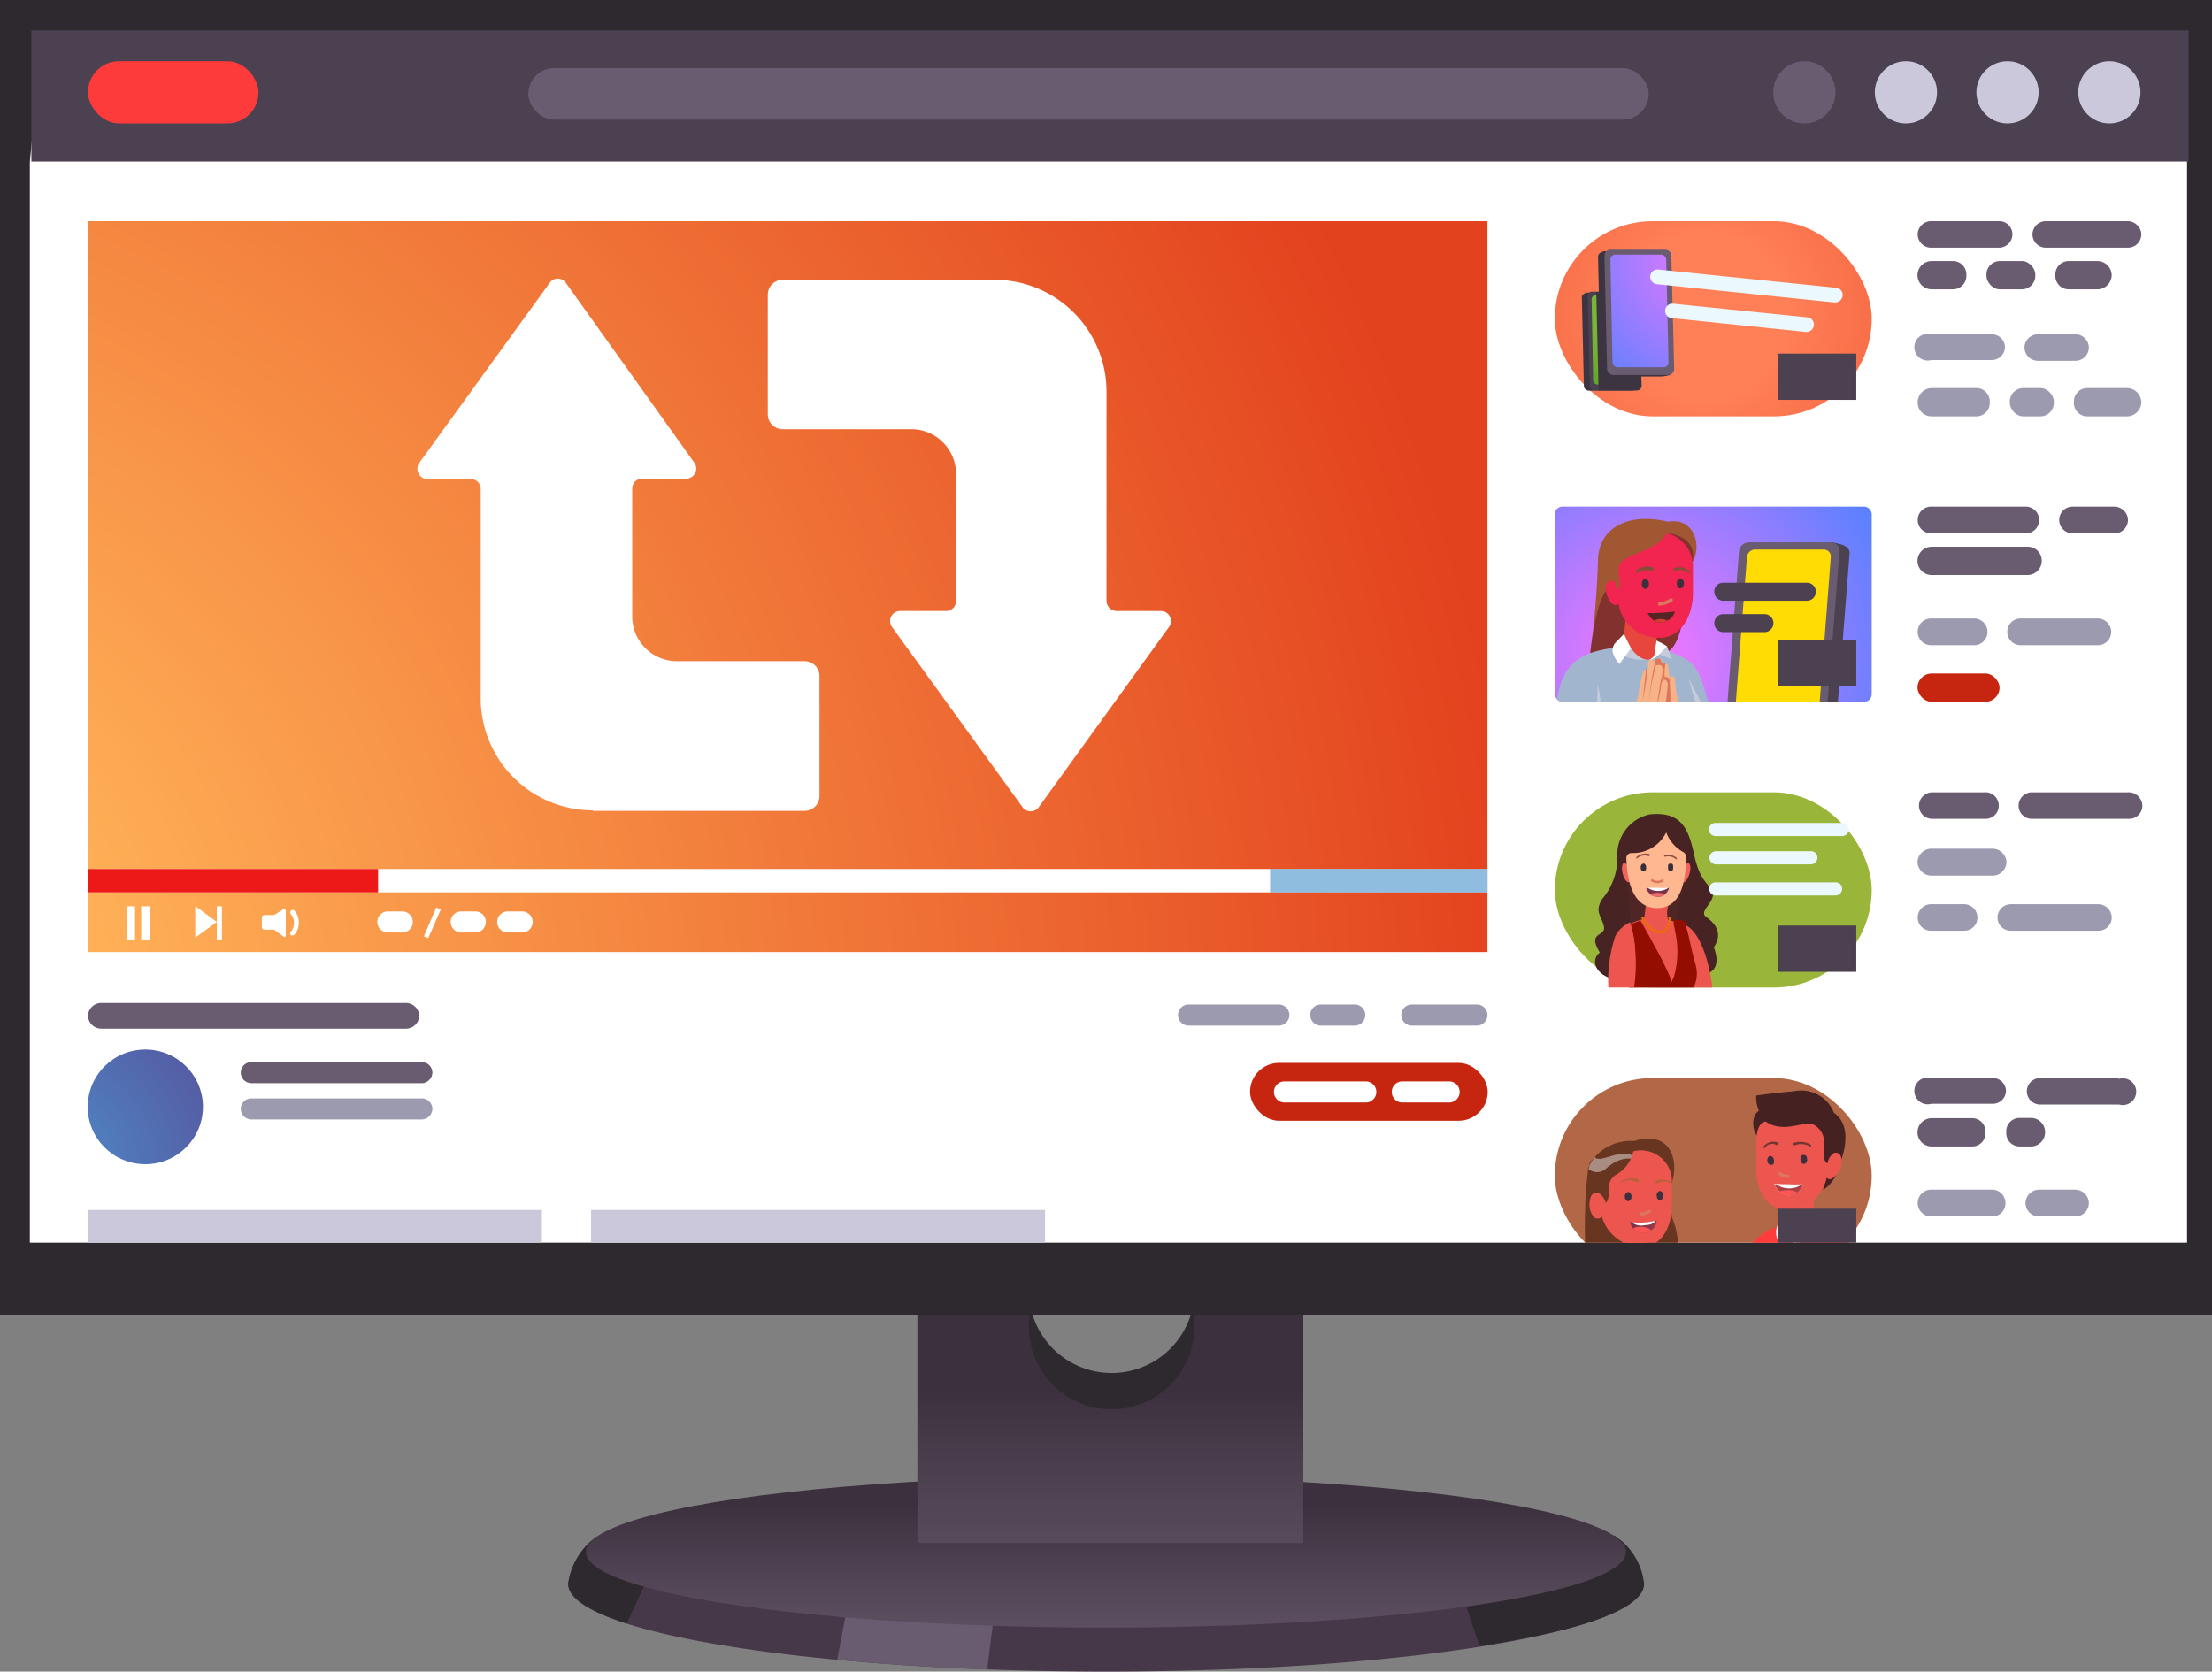 <svg xmlns="http://www.w3.org/2000/svg" xmlns:xlink="http://www.w3.org/1999/xlink" viewBox="0 0 86 65"><rect x="0" y="0" width="86" height="65" fill="#808080" stroke="none"/><defs><style>.cls-1{fill:none;}.cls-2{fill:url(#linear-gradient);}.cls-3{isolation:isolate;}.cls-4{fill:#473849;}.cls-5{fill:#2e282f;}.cls-6{fill:#695c70;}.cls-7{fill:url(#linear-gradient-2);}.cls-8{fill:#3d303e;}.cls-9{fill:url(#linear-gradient-3);}.cls-10,.cls-51{fill:#fff;}.cls-11{fill:url(#radial-gradient);}.cls-12{fill:#3d3442;}.cls-13{fill:#4c4151;}.cls-14{fill:url(#radial-gradient-2);}.cls-15{fill:url(#radial-gradient-3);}.cls-16{fill:url(#radial-gradient-4);}.cls-17{fill:#c62610;}.cls-18{clip-path:url(#clip-path);}.cls-19{fill:url(#radial-gradient-5);}.cls-20{fill:#c6cbdb;}.cls-21{fill:#f7b288;}.cls-22{fill:#dc765d;}.cls-23{fill:#a05732;}.cls-24{fill:#82322e;}.cls-25{fill:url(#radial-gradient-6);}.cls-26{fill:url(#radial-gradient-7);}.cls-27{fill:#874d39;}.cls-28{fill:url(#radial-gradient-8);}.cls-29{fill:url(#radial-gradient-9);}.cls-30{fill:#ffdc04;}.cls-31{fill:#99b63b;}.cls-32{fill:#723731;}.cls-33{fill:url(#radial-gradient-10);}.cls-34{fill:#4f2525;}.cls-35{fill:url(#radial-gradient-11);}.cls-36{fill:url(#radial-gradient-12);}.cls-37{fill:url(#radial-gradient-13);}.cls-38{fill:#ffb78f;}.cls-39{fill:#362e3a;}.cls-40{fill:#924a44;}.cls-41{fill:url(#radial-gradient-14);}.cls-42{fill:#ed6b0d;}.cls-43{fill:url(#radial-gradient-15);}.cls-44{fill:url(#linear-gradient-4);}.cls-45{fill:#ec6c6c;}.cls-46{fill:#9c9aaf;}.cls-47{fill:#ebf9ff;}.cls-48{clip-path:url(#clip-path-2);}.cls-49{fill:#b26746;}.cls-50{fill:url(#radial-gradient-16);}.cls-51{opacity:0.43;mix-blend-mode:overlay;}.cls-52{fill:#ffb592;}.cls-53{fill:url(#radial-gradient-17);}.cls-54{fill:#f47a68;}.cls-55{fill:url(#radial-gradient-18);}.cls-56{clip-path:url(#clip-path-3);}.cls-57{fill:#f55;}.cls-58{fill:#b7603a;}.cls-59{mix-blend-mode:multiply;fill:url(#radial-gradient-19);}.cls-60{fill:#9b241b;}.cls-61{fill:url(#radial-gradient-20);}.cls-62{fill:url(#radial-gradient-21);}.cls-63{fill:#f06357;}.cls-64{fill:url(#radial-gradient-22);}.cls-65{fill:url(#radial-gradient-23);}.cls-66{fill:url(#radial-gradient-24);}.cls-67{fill:url(#radial-gradient-25);}.cls-68{fill:url(#linear-gradient-6);}.cls-69{fill:#cbc8db;}.cls-70{fill:#fe3b3b;}.cls-71{fill:url(#radial-gradient-26);}.cls-72{fill:#ed1818;}.cls-73{fill:#207dc1;opacity:0.5;}.cls-74{fill:url(#radial-gradient-27);}</style><linearGradient id="linear-gradient" x1="-178.75" y1="159" x2="-178.39" y2="159.77" gradientTransform="matrix(1, -0.06, 0.06, 1, 232.7, -122.08)" gradientUnits="userSpaceOnUse"><stop offset="0" stop-color="#7a324a"/><stop offset="0.95" stop-color="#ac4044"/></linearGradient><linearGradient id="linear-gradient-2" x1="43" y1="65.5" x2="43" y2="57.38" gradientUnits="userSpaceOnUse"><stop offset="0" stop-color="#695c70"/><stop offset="0.52" stop-color="#504353"/><stop offset="0.86" stop-color="#3d303e"/></linearGradient><linearGradient id="linear-gradient-3" x1="43.17" y1="64.4" x2="43.17" y2="52.4" xlink:href="#linear-gradient-2"/><radialGradient id="radial-gradient" cx="66.29" cy="12.22" r="24.74" gradientTransform="translate(0 0.09)" gradientUnits="userSpaceOnUse"><stop offset="0.13" stop-color="#ff7f57"/><stop offset="0.63" stop-color="#e3421e"/></radialGradient><radialGradient id="radial-gradient-2" cx="64.93" cy="12.09" r="6.57" gradientTransform="translate(0 0.09)" gradientUnits="userSpaceOnUse"><stop offset="0.03" stop-color="#9bd446"/><stop offset="0.17" stop-color="#95cf43"/><stop offset="0.36" stop-color="#84c03b"/><stop offset="0.57" stop-color="#69a82d"/><stop offset="0.8" stop-color="#43871a"/><stop offset="0.92" stop-color="#2c730e"/></radialGradient><radialGradient id="radial-gradient-3" cx="66.87" cy="9.78" r="9.38" gradientTransform="translate(0 0.09)" gradientUnits="userSpaceOnUse"><stop offset="0" stop-color="#f976ff"/><stop offset="1" stop-color="#1f85ff"/></radialGradient><radialGradient id="radial-gradient-4" cx="64.06" cy="25.45" r="14.01" xlink:href="#radial-gradient-3"/><clipPath id="clip-path" transform="translate(0)"><rect class="cls-1" x="60.45" y="19.7" width="12.32" height="7.59" rx="0.29"/></clipPath><radialGradient id="radial-gradient-5" cx="5731.86" cy="12542.4" r="29.06" gradientTransform="matrix(0.25, 0, 0, 0.25, -1423.62, -3134.23)" gradientUnits="userSpaceOnUse"><stop offset="0.62" stop-color="#f2fbff"/><stop offset="0.74" stop-color="#dbe7f1"/><stop offset="1" stop-color="#a2b5cf"/></radialGradient><radialGradient id="radial-gradient-6" cx="6007.65" cy="13397.11" r="9.23" gradientTransform="matrix(0.25, 0, 0, 0.24, -1455.34, -3205.63)" gradientUnits="userSpaceOnUse"><stop offset="0.41" stop-color="#ffac8b"/><stop offset="0.51" stop-color="#fea687"/><stop offset="0.61" stop-color="#fa987c"/><stop offset="0.73" stop-color="#f47f68"/><stop offset="0.96" stop-color="#e6463c"/></radialGradient><radialGradient id="radial-gradient-7" cx="5728.43" cy="12534.72" r="18.78" gradientTransform="matrix(0.25, 0, 0, 0.25, -1423.62, -3134.23)" gradientUnits="userSpaceOnUse"><stop offset="0.29" stop-color="#ffac8b"/><stop offset="0.46" stop-color="#ffa98a"/><stop offset="0.57" stop-color="#fea086"/><stop offset="0.67" stop-color="#fc917f"/><stop offset="0.76" stop-color="#fa7c76"/><stop offset="0.84" stop-color="#f7606a"/><stop offset="0.92" stop-color="#f43e5b"/><stop offset="0.96" stop-color="#f12550"/></radialGradient><radialGradient id="radial-gradient-8" cx="5724.27" cy="12542.59" r="3.84" gradientTransform="matrix(0.25, 0, 0, 0.25, -1423.62, -3134.23)" gradientUnits="userSpaceOnUse"><stop offset="0.11" stop-color="#a4142c"/><stop offset="0.49" stop-color="#7d1c29"/><stop offset="0.85" stop-color="#532525"/></radialGradient><radialGradient id="radial-gradient-9" cx="5726.55" cy="12539.22" r="4.56" gradientTransform="matrix(0.25, 0, 0, 0.25, -1423.62, -3134.23)" gradientUnits="userSpaceOnUse"><stop offset="0.4" stop-color="#f5657e"/><stop offset="0.49" stop-color="#f26277"/><stop offset="0.63" stop-color="#ea5863"/><stop offset="0.79" stop-color="#dc4842"/><stop offset="0.88" stop-color="#d43f2e"/></radialGradient><radialGradient id="radial-gradient-10" cx="-2682.9" cy="14000.16" r="36.58" gradientTransform="translate(841.8 -4006.82) scale(0.29 0.29)" gradientUnits="userSpaceOnUse"><stop offset="0.11" stop-color="#aa564e"/><stop offset="0.22" stop-color="#984d46"/><stop offset="0.5" stop-color="#6c3633"/><stop offset="0.72" stop-color="#512827"/><stop offset="0.85" stop-color="#472323"/></radialGradient><radialGradient id="radial-gradient-11" cx="-2686.31" cy="14021.76" r="7.6" gradientTransform="translate(841.8 -4006.82) scale(0.29 0.29)" gradientUnits="userSpaceOnUse"><stop offset="0.37" stop-color="#ffb592"/><stop offset="0.57" stop-color="#ffb290"/><stop offset="0.65" stop-color="#feae8d"/><stop offset="0.73" stop-color="#fb9e81"/><stop offset="0.9" stop-color="#f37363"/><stop offset="1" stop-color="#ed564e"/></radialGradient><radialGradient id="radial-gradient-12" cx="-2698.69" cy="11849.79" r="21.62" gradientTransform="translate(941.74 -3810.07) scale(0.33 0.32)" gradientUnits="userSpaceOnUse"><stop offset="0.15" stop-color="#ffbc9b"/><stop offset="0.29" stop-color="#feb999"/><stop offset="0.4" stop-color="#fdaf91"/><stop offset="0.51" stop-color="#fa9e85"/><stop offset="0.61" stop-color="#f68574"/><stop offset="0.71" stop-color="#f0675e"/><stop offset="0.71" stop-color="#f0645c"/></radialGradient><radialGradient id="radial-gradient-13" cx="-2698.87" cy="11849.79" r="21.62" xlink:href="#radial-gradient-12"/><radialGradient id="radial-gradient-14" cx="-2686.27" cy="14019.23" r="14.3" gradientTransform="translate(841.8 -4006.82) scale(0.29 0.29)" gradientUnits="userSpaceOnUse"><stop offset="0" stop-color="#ff5136"/><stop offset="0.1" stop-color="#f54b31"/><stop offset="0.26" stop-color="#db3b24"/><stop offset="0.47" stop-color="#b2200f"/><stop offset="0.6" stop-color="#940e00"/></radialGradient><radialGradient id="radial-gradient-15" cx="-2689.91" cy="14013.86" r="15.22" xlink:href="#radial-gradient-11"/><linearGradient id="linear-gradient-4" x1="-8944.5" y1="-1879.13" x2="-8944.5" y2="-1878.89" gradientTransform="matrix(-1.63, 0.05, 0.14, 1.64, -14286.57, 3595.1)" xlink:href="#linear-gradient"/><clipPath id="clip-path-2" transform="translate(0)"><rect class="cls-1" x="60.33" y="41.44" width="12.63" height="6.88"/></clipPath><radialGradient id="radial-gradient-16" cx="3538.3" cy="9090" r="9.02" gradientTransform="matrix(0.31, -0.02, 0.02, 0.31, -1206.39, -2707.05)" gradientUnits="userSpaceOnUse"><stop offset="0.11" stop-color="#be522f"/><stop offset="0.47" stop-color="#964529"/><stop offset="0.85" stop-color="#683521"/></radialGradient><radialGradient id="radial-gradient-17" cx="3540.65" cy="9105.07" r="4.47" gradientTransform="matrix(0.31, -0.02, 0.02, 0.31, -1206.39, -2707.05)" gradientUnits="userSpaceOnUse"><stop offset="0.3" stop-color="#ffb592"/><stop offset="0.4" stop-color="#feb08f"/><stop offset="0.52" stop-color="#fca385"/><stop offset="0.64" stop-color="#f78c75"/><stop offset="0.76" stop-color="#f16c5e"/><stop offset="0.84" stop-color="#ed564e"/></radialGradient><radialGradient id="radial-gradient-18" cx="3541.42" cy="9096.12" r="10.08" gradientTransform="matrix(0.31, -0.02, 0.02, 0.31, -1206.39, -2707.05)" gradientUnits="userSpaceOnUse"><stop offset="0.13" stop-color="#ffb592"/><stop offset="0.3" stop-color="#feb290"/><stop offset="0.44" stop-color="#fca888"/><stop offset="0.57" stop-color="#f9977c"/><stop offset="0.69" stop-color="#f57e6b"/><stop offset="0.8" stop-color="#ef6055"/><stop offset="0.84" stop-color="#ed564e"/></radialGradient><clipPath id="clip-path-3" transform="translate(0)"><path class="cls-2" d="M63.37,47.52a.55.55,0,0,0,.53.43.53.53,0,0,0,.51-.49A2.93,2.93,0,0,1,63.37,47.52Z"/></clipPath><radialGradient id="radial-gradient-19" cx="3560.79" cy="9105.99" r="6.7" gradientTransform="matrix(0.31, -0.02, 0.02, 0.31, -1206.39, -2707.05)" gradientUnits="userSpaceOnUse"><stop offset="0" stop-color="#fff"/><stop offset="0.09" stop-color="#f9fafa"/><stop offset="0.21" stop-color="#e8ebed"/><stop offset="0.35" stop-color="#ccd3d7"/><stop offset="0.5" stop-color="#a5b2b9"/><stop offset="0.65" stop-color="#738892"/><stop offset="0.75" stop-color="#506a77"/></radialGradient><radialGradient id="radial-gradient-20" cx="68.77" cy="47.64" r="6.17" gradientTransform="translate(0 0.09)" gradientUnits="userSpaceOnUse"><stop offset="0.13" stop-color="#ff3b3b"/><stop offset="0.28" stop-color="#f6373a"/><stop offset="0.52" stop-color="#de2d35"/><stop offset="0.83" stop-color="#b61c2f"/><stop offset="0.95" stop-color="#a4142c"/></radialGradient><radialGradient id="radial-gradient-21" cx="3560.74" cy="9104.99" r="8.83" gradientTransform="matrix(0.31, -0.02, 0.02, 0.31, -1206.39, -2707.05)" gradientUnits="userSpaceOnUse"><stop offset="0.55" stop-color="#ffb592"/><stop offset="0.63" stop-color="#feb290"/><stop offset="0.69" stop-color="#fca888"/><stop offset="0.74" stop-color="#f9977c"/><stop offset="0.79" stop-color="#f57e6b"/><stop offset="0.84" stop-color="#ef6055"/><stop offset="0.86" stop-color="#ed564e"/></radialGradient><radialGradient id="radial-gradient-22" cx="3556.16" cy="9088.73" r="5.61" gradientTransform="matrix(0.31, -0.02, 0.02, 0.31, -1206.39, -2707.05)" gradientUnits="userSpaceOnUse"><stop offset="0.03" stop-color="#c25b55"/><stop offset="0.11" stop-color="#ad524c"/><stop offset="0.25" stop-color="#87403c"/><stop offset="0.34" stop-color="#743734"/><stop offset="0.49" stop-color="#5b2b2a"/><stop offset="0.62" stop-color="#4b2423"/><stop offset="0.73" stop-color="#462121"/></radialGradient><radialGradient id="radial-gradient-23" cx="3562.48" cy="9081.36" r="19.11" xlink:href="#radial-gradient-22"/><radialGradient id="radial-gradient-24" cx="3559" cy="9093.5" r="16.27" gradientTransform="matrix(0.31, -0.02, 0.02, 0.31, -1206.39, -2707.05)" gradientUnits="userSpaceOnUse"><stop offset="0.13" stop-color="#ffb592"/><stop offset="0.25" stop-color="#feb290"/><stop offset="0.35" stop-color="#fca888"/><stop offset="0.44" stop-color="#f9977c"/><stop offset="0.53" stop-color="#f57e6b"/><stop offset="0.61" stop-color="#ef6055"/><stop offset="0.63" stop-color="#ed564e"/></radialGradient><radialGradient id="radial-gradient-25" cx="3562.5" cy="9081.49" r="18.05" xlink:href="#radial-gradient-22"/><linearGradient id="linear-gradient-6" x1="-9976.92" y1="-3775.65" x2="-9976.92" y2="-3775.49" gradientTransform="matrix(-3.06, 0.03, 0.19, 3.07, -29768.09, 11880.54)" xlink:href="#linear-gradient"/><radialGradient id="radial-gradient-26" cx="-9.4" cy="40.14" r="100.81" gradientTransform="translate(0 0.09)" gradientUnits="userSpaceOnUse"><stop offset="0.13" stop-color="#ffb157"/><stop offset="0.53" stop-color="#eb602d"/><stop offset="0.68" stop-color="#e3421e"/></radialGradient><radialGradient id="radial-gradient-27" cx="1.65" cy="45.31" r="14.24" gradientTransform="translate(0 0.09)" gradientUnits="userSpaceOnUse"><stop offset="0" stop-color="#4d8ecb"/><stop offset="1" stop-color="#5d2a7c"/></radialGradient></defs><title>Repost</title><g class="cls-3"><g id="_Layer_" data-name="&lt;Layer&gt;"><path class="cls-4" d="M62.75,59.71l-2.29,0c-3.74-.93-10.17-1.54-17.46-1.54a82.91,82.91,0,0,0-17.16,1.47,16.85,16.85,0,0,0-2.67.16,2.7,2.7,0,0,0-1.08,1.8C22.09,63.46,31.45,65,43,65s20.9-1.54,20.9-3.43A2.53,2.53,0,0,0,62.75,59.71Z" transform="translate(0)"/><path class="cls-5" d="M63.92,61.59a2.53,2.53,0,0,0-1.15-1.87l-2.3,0c-.74-.19-1.59-.36-2.52-.51L56.52,61l1,3C61.46,63.43,63.92,62.56,63.92,61.59Z" transform="translate(0)"/><path class="cls-5" d="M25.22,61.28l-.72-1.63a5.91,5.91,0,0,0-1.33.12,2.7,2.7,0,0,0-1.08,1.8c0,.56.82,1.09,2.28,1.56Z" transform="translate(0)"/><path class="cls-6" d="M32.55,64.54c1.79.17,3.75.3,5.83.38l.27-2.16L33,62.15Z" transform="translate(0)"/><ellipse class="cls-7" cx="43" cy="60.35" rx="20.22" ry="2.94"/><path class="cls-8" d="M50,57.7c-1.31-.12-2.73-.2-4.22-.25l2.14,1.85Z" transform="translate(0)"/><path class="cls-8" d="M38.11,59.3l2.44-1.85h-.36c-.92,0-1.8.07-2.66.13Z" transform="translate(0)"/><path class="cls-5" d="M50.67,49.17v8.72h-15V49.17h4.49a3.39,3.39,0,0,0-.16,1,3.22,3.22,0,1,0,6.44,0,3.39,3.39,0,0,0-.16-1Z" transform="translate(0)"/><path class="cls-9" d="M50.67,50.58V60h-15V50.58h4.49a3.39,3.39,0,0,0-.16,1,3.22,3.22,0,0,0,6.44,0,3.39,3.39,0,0,0-.16-1Z" transform="translate(0)"/><rect class="cls-5" width="86" height="51.13"/><polygon class="cls-10" points="85.03 6.3 85.03 48.32 1.16 48.32 1.16 6.3 1.62 1.36 84.83 1.5 85.03 6.3"/><rect class="cls-11" x="60.45" y="8.6" width="12.32" height="7.59" rx="3.8"/><path class="cls-12" d="M61.68,11.38l.15,0,1.52,0a.2.2,0,0,1,.19.19L63.63,15c0,.07.12.11.07.14a1.09,1.09,0,0,1-.26.05H61.77a.19.19,0,0,1-.19-.19l-.08-3.45C61.5,11.47,61.58,11.42,61.68,11.38Z" transform="translate(0)"/><path class="cls-13" d="M61.88,11.34h1.67a.19.19,0,0,1,.19.18L63.82,15a.18.18,0,0,1-.18.18H62a.19.19,0,0,1-.19-.18l-.08-3.46A.17.17,0,0,1,61.88,11.34Z" transform="translate(0)"/><path class="cls-14" d="M62,11.49h1.39a.16.16,0,0,1,.16.15l.07,3.16a.15.15,0,0,1-.15.15H62.1a.17.17,0,0,1-.16-.15l-.06-3.16A.15.15,0,0,1,62,11.49Z" transform="translate(0)"/><path class="cls-12" d="M63.82,15a.18.18,0,0,1-.18.18H62.15l-.09-3.82h1.49a.19.19,0,0,1,.19.18Z" transform="translate(0)"/><path class="cls-12" d="M62.36,9.77l.19,0,1.94,0a.23.23,0,0,1,.24.23l.11,4.41c0,.08.16.13.09.17a1.75,1.75,0,0,1-.33.06H62.48a.24.24,0,0,1-.25-.23L62.13,10C62.12,9.87,62.23,9.81,62.36,9.77Z" transform="translate(0)"/><path class="cls-6" d="M62.61,9.71h2.13a.24.24,0,0,1,.24.23l.11,4.41a.23.23,0,0,1-.23.23H62.73a.25.25,0,0,1-.25-.23l-.1-4.41A.23.23,0,0,1,62.61,9.71Z" transform="translate(0)"/><path class="cls-15" d="M62.8,9.9h1.78a.2.2,0,0,1,.2.19l.09,4a.19.19,0,0,1-.2.19H62.9a.21.21,0,0,1-.21-.19l-.08-4A.19.19,0,0,1,62.8,9.9Z" transform="translate(0)"/><rect class="cls-16" x="60.45" y="19.7" width="12.32" height="7.59" rx="0.29"/><path class="cls-6" d="M78.83,22.36H75.1a.55.55,0,0,1-.55-.55h0a.55.55,0,0,1,.55-.55h3.73a.54.54,0,0,1,.55.55h0A.55.55,0,0,1,78.83,22.36Z" transform="translate(0)"/><rect class="cls-17" x="74.55" y="26.19" width="3.19" height="1.1" rx="0.55"/><g class="cls-18"><path class="cls-19" d="M60.42,27.76c.22-1.19.32-1.92,1.41-2.37a7.14,7.14,0,0,1,1-.29c0,.16.56.13,1.14.13h.51a3.14,3.14,0,0,1,1.06.4c.61.32.72,1.28.91,1.76C65.15,28.5,62.21,27.92,60.42,27.76Z" transform="translate(0)"/><path class="cls-20" d="M62,27.94a8.34,8.34,0,0,0,.12-1.35,12.31,12.31,0,0,1,.2,1.58C62.28,28.31,62,27.94,62,27.94Z" transform="translate(0)"/><path class="cls-20" d="M66,27.54c-.15-.41-.36-1.18-.36-1.18l.55,1.06Z" transform="translate(0)"/><path class="cls-21" d="M65.44,27.73a3.25,3.25,0,0,1-.32-1.37c0-.07-.18-.1-.2,0a.84.84,0,0,0,0,.2,2.78,2.78,0,0,0-.09-.72.44.44,0,0,0-.2-.05s0-.21-.15-.18a.35.35,0,0,0-.17.11s0,2.47,0,2.46S65.44,27.73,65.44,27.73Z" transform="translate(0)"/><path class="cls-22" d="M64.46,28.12l.46-.18v-.09a9.68,9.68,0,0,0,0-1.29v-.14s-.09-.12-.17-.09,0-.52,0-.54H64.6s0-.21-.15-.18a.35.35,0,0,0-.17.11s0,.42,0,.92Z" transform="translate(0)"/><path class="cls-21" d="M64.61,28.12a9.79,9.79,0,0,0,.23-1.51c0-.15-.18-.31-.25,0,0,0,.11-.67,0-.73a.21.21,0,0,0-.19,0s0-.21-.13-.22-.2,0-.2.19a1.33,1.33,0,0,1,0,.17.24.24,0,0,0-.18.1,5.75,5.75,0,0,0-.2.94c-.06.26-.31,1.12-.31,1.12Z" transform="translate(0)"/><path class="cls-22" d="M64.6,26.55a7.75,7.75,0,0,1-.19.94s.15-1.08.22-1.29Z" transform="translate(0)"/><path class="cls-22" d="M64.39,25.85a8.93,8.93,0,0,0-.29,1.51,13.28,13.28,0,0,1,.26-1.69S64.41,25.8,64.39,25.85Z" transform="translate(0)"/><path class="cls-22" d="M64.05,26a9.45,9.45,0,0,1-.18,1.24L64,26Z" transform="translate(0)"/><path class="cls-23" d="M64.85,20.29c-1.44-.36-2.65.16-2.72,1.42a34.89,34.89,0,0,1-.3,3.68l.87-.31c.37-.46,2.18-.39,2.27-1.14a4.42,4.42,0,0,1,.79-2C66.21,21.25,65.88,20.1,64.85,20.29Z" transform="translate(0)"/><path class="cls-24" d="M64.86,20.74s1.16.08.94,1.14Z" transform="translate(0)"/><path class="cls-24" d="M62.63,22.81c-.56.2-.79,2.48-.8,2.58a5.65,5.65,0,0,1,2.68-.16l.37.09c.47-.31.62-1.61.6-1.66A25.75,25.75,0,0,1,62.82,23C62.71,22.82,62.63,22.81,62.63,22.81Z" transform="translate(0)"/><path class="cls-25" d="M63.07,25.23l.18-1.51,1.21.76-.12.82c0,.18,0,.33-.25.35C63.71,25.69,63.08,25.47,63.07,25.23Z" transform="translate(0)"/><path class="cls-26" d="M62.43,22.8a.23.23,0,0,1,.31-.2c.11,0,0,.25.19.32.1-.21,0-.36,0-.79,0-.63,1.31-.53,1.89-1.39a1.34,1.34,0,0,1,1,1.22c0,.84,0,.68,0,1.1,0,.82-.41,1.73-1.3,1.74a1.57,1.57,0,0,1-1.59-1.31.22.22,0,0,1-.3-.06A1,1,0,0,1,62.43,22.8Z" transform="translate(0)"/><path class="cls-27" d="M63.68,22.27a.07.07,0,0,1-.06,0,.08.08,0,0,1,0-.1.72.72,0,0,1,.66-.1.07.07,0,0,1,0,.08.08.08,0,0,1-.09.05.59.59,0,0,0-.54.09Z" transform="translate(0)"/><path class="cls-27" d="M65.67,22.27a.09.09,0,0,1-.06,0,.38.38,0,0,0-.44-.07.07.07,0,0,1-.09,0,.08.08,0,0,1,0-.09.51.51,0,0,1,.6.11.07.07,0,0,1,0,.1Z" transform="translate(0)"/><path class="cls-8" d="M64.11,22.7c0-.1-.06-.19-.14-.19s-.14.09-.14.2.07.19.14.19S64.11,22.81,64.11,22.7Z" transform="translate(0)"/><path class="cls-8" d="M65.47,22.69a.17.17,0,0,0-.15-.19c-.07,0-.13.08-.13.19s.06.19.14.19S65.47,22.79,65.47,22.69Z" transform="translate(0)"/><path class="cls-22" d="M64.53,23.56a.08.08,0,0,1-.07-.07.07.07,0,0,1,.07-.07.88.88,0,0,0,.39-.14.08.08,0,0,1,.1,0,.08.08,0,0,1,0,.1,1.07,1.07,0,0,1-.48.17Z" transform="translate(0)"/><path class="cls-28" d="M65.12,23.78a.53.53,0,0,1-.3.35.51.51,0,0,1-.52,0,.79.79,0,0,1-.24-.29A8.45,8.45,0,0,0,65.12,23.78Z" transform="translate(0)"/><path class="cls-29" d="M64.82,24.13a.51.51,0,0,1-.52,0A.61.61,0,0,1,64.82,24.13Z" transform="translate(0)"/><path class="cls-20" d="M63.07,25.23l.32-.06s.28.46.65.48a1.77,1.77,0,0,1-1-.19C62.7,25.22,63.07,25.23,63.07,25.23Z" transform="translate(0)"/><path class="cls-10" d="M63.14,24.65c.11.25.2.41.24.49a.11.11,0,0,1,0,.11l-.42.57a1.22,1.22,0,0,1-.25-.42.44.44,0,0,1,.1-.41Z" transform="translate(0)"/><path class="cls-20" d="M64.36,25.38c.09-.28.45-.25.45-.25l.19.51Z" transform="translate(0)"/><path class="cls-10" d="M64.4,24.91l-.06.39h0c0,.24-.1.29-.21.35.25,0,.5-.34.68-.52A3.23,3.23,0,0,0,64.4,24.91Z" transform="translate(0)"/><path class="cls-13" d="M71.58,21.17l-.28-.07-2.91.07a.4.4,0,0,0-.39.35l-.52,6.61c0,.13-.25.2-.15.26a2.54,2.54,0,0,0,.48.09H71a.39.39,0,0,0,.39-.35l.52-6.61C71.92,21.33,71.77,21.23,71.58,21.17Z" transform="translate(0)"/><path class="cls-6" d="M71.21,21.09H68a.39.39,0,0,0-.39.35L67.11,28a.33.33,0,0,0,.33.36h3.19A.4.4,0,0,0,71,28l.52-6.6A.33.33,0,0,0,71.21,21.09Z" transform="translate(0)"/><path class="cls-30" d="M70.9,21.37H68.24a.32.32,0,0,0-.32.29l-.46,6a.27.27,0,0,0,.28.29H70.4a.32.32,0,0,0,.32-.29l.46-6A.27.27,0,0,0,70.9,21.37Z" transform="translate(0)"/><path class="cls-13" d="M67,23.36h3.25a.35.35,0,0,0,.35-.35h0a.35.35,0,0,0-.35-.35H67a.34.34,0,0,0-.35.35h0A.35.35,0,0,0,67,23.36Z" transform="translate(0)"/><path class="cls-13" d="M67,24.58h1.6a.35.35,0,0,0,.35-.35h0a.35.35,0,0,0-.35-.35H67a.35.35,0,0,0-.35.35h0A.35.35,0,0,0,67,24.58Z" transform="translate(0)"/></g><rect class="cls-31" x="60.45" y="30.81" width="12.32" height="7.59" rx="3.8"/><path class="cls-32" d="M63.74,34c-.37.8-.33,1.94.26,2.2.41.18,1.93.06,1.68-.17-.49-.44-.49-.71-.28-1.65Z" transform="translate(0)"/><path class="cls-32" d="M65.55,33.13a.35.35,0,0,1,.31.27,1.14,1.14,0,0,0-.37-.12C65.4,33.29,65.55,33.13,65.55,33.13Z" transform="translate(0)"/><path class="cls-32" d="M63.23,33.17c-.13.07-.18.23-.21.63.14-.35.23-.44.33-.48Z" transform="translate(0)"/><path class="cls-33" d="M66.34,35.66c-.34-.24.42-.61.22-1s-.48-.43-.7-1.45-.52-1.67-1.73-1.54a1.6,1.6,0,0,0-1.25,1.63,2.46,2.46,0,0,1-.59,1.66c-.32.51,0,.68.07,1.08s-.67.17-.16,1c-.36.27-.22.88.63,1.06a14.06,14.06,0,0,0,3.33-.2c.91-.08.47-1.06.47-1.06C67,36.29,66.68,35.9,66.34,35.66Z" transform="translate(0)"/><path class="cls-34" d="M63.14,34a5.32,5.32,0,0,1,.16,2.42c-.28,1.1,1.49.44,1.78-.48a4.52,4.52,0,0,0,.3-2.15C65.27,33.22,63.14,34,63.14,34Z" transform="translate(0)"/><path class="cls-35" d="M66.57,38.4H63.34a2.66,2.66,0,0,1,0-.3,6.07,6.07,0,0,1,.07-2.2h0l.21-.08h0l.18-.06h0l.07,0h0c.06,0,.09-.32.11-.5a1,1,0,0,1,0-.15l.87.05v.08a1.07,1.07,0,0,0,0,.53s.33.08.58.17C66.13,36.12,66.5,37.63,66.57,38.4Z" transform="translate(0)"/><path class="cls-36" d="M63.35,33.71c-.22-.25-.29-.14-.29.06s.12.57.29.53S63.35,33.71,63.35,33.71Z" transform="translate(0)"/><path class="cls-37" d="M65.43,33.71c.22-.25.29-.14.29.06s-.16.6-.29.53S65.43,33.71,65.43,33.71Z" transform="translate(0)"/><path class="cls-38" d="M65.42,33.12a.22.22,0,0,1,.13.19c0,1.19-.3,2-1.12,2s-1.16-.78-1.2-1.93a.2.2,0,0,1,.2-.21,1.44,1.44,0,0,0,1.35-.8A1.47,1.47,0,0,0,65.42,33.12Z" transform="translate(0)"/><path class="cls-39" d="M64.85,33.72c0-.08,0-.14.1-.14s.1.06.1.14,0,.15-.1.15S64.85,33.8,64.85,33.72Z" transform="translate(0)"/><path class="cls-39" d="M63.79,33.72a.13.13,0,0,1,.11-.14c.05,0,.1.06.1.14s0,.15-.1.15S63.79,33.8,63.79,33.72Z" transform="translate(0)"/><path class="cls-40" d="M65.15,33.4h0a.48.48,0,0,0-.39-.09s-.06,0-.06,0a0,0,0,0,1,0-.06.56.56,0,0,1,.49.11,0,0,0,0,1,0,.07Z" transform="translate(0)"/><path class="cls-40" d="M63.62,33.4h0a0,0,0,0,1,0-.07.55.55,0,0,1,.51-.12.05.05,0,0,1,0,.07.06.06,0,0,1-.07,0,.45.45,0,0,0-.4.09Z" transform="translate(0)"/><path class="cls-22" d="M64.43,34.34a.55.55,0,0,1-.23-.07.06.06,0,0,1,0-.07.07.07,0,0,1,.07,0,.3.3,0,0,0,.34,0,.06.06,0,0,1,.07,0,0,0,0,0,1,0,.07A.44.44,0,0,1,64.43,34.34Z" transform="translate(0)"/><path class="cls-41" d="M65.84,38.4H63.35a1.89,1.89,0,0,0,.06-.18l0-.12A4,4,0,0,0,63.57,37a3.62,3.62,0,0,0-.18-1.06l.21-.08h0l.18-.06h0l.29.51.26.48A11.11,11.11,0,0,1,64.93,38l.06.18.09-.2a3.48,3.48,0,0,0,.06-1.69,3.27,3.27,0,0,0-.07-.34c0-.1,0-.17,0-.18h0l.09,0,.16,0h0l.2.06s0,.12.07.33.17.8.33,1.34a1.81,1.81,0,0,1,.05.31A1.16,1.16,0,0,1,65.84,38.4Z" transform="translate(0)"/><path class="cls-42" d="M64.57,36.31a1,1,0,0,1-.75-.6.05.05,0,0,1,0-.07,0,0,0,0,1,.06,0c.22.43.54.6.74.54s.26-.23.24-.52a0,0,0,0,1,.1,0c0,.33-.09.56-.31.62Z" transform="translate(0)"/><path class="cls-43" d="M63.53,38.4h-1a5.6,5.6,0,0,1,.27-2,1.23,1.23,0,0,1,.58-.54h0A6.1,6.1,0,0,1,63.53,38.4Z" transform="translate(0)"/><path class="cls-10" d="M64,34.54a.5.5,0,0,0,.31.31h0a.44.44,0,0,0,.3,0c.19-.07.33-.34.26-.33a2.56,2.56,0,0,1-.43,0C64,34.53,64,34.5,64,34.54Z" transform="translate(0)"/><path class="cls-44" d="M64,34.54a.51.51,0,0,0,.16.23.28.28,0,0,0,.15.08h0a.45.45,0,0,0,.3,0,.41.41,0,0,0,.13-.08c.12-.11.18-.26.13-.25h0a.72.72,0,0,1-.81,0h0S64,34.53,64,34.54Z" transform="translate(0)"/><path class="cls-45" d="M64.15,34.77a.28.28,0,0,0,.15.08h0a.45.45,0,0,0,.3,0,.41.41,0,0,0,.13-.08A.82.82,0,0,0,64.15,34.77Z" transform="translate(0)"/><path class="cls-46" d="M77.46,34.05H75.1a.55.55,0,0,1-.55-.55h0A.55.55,0,0,1,75.1,33h2.36a.55.55,0,0,1,.55.55h0A.55.55,0,0,1,77.46,34.05Z" transform="translate(0)"/><path class="cls-6" d="M77.72,8.6H75.09a.52.52,0,0,0-.53.46.52.52,0,0,0,.51.57h2.65a.52.52,0,0,0,.52-.52h0A.51.51,0,0,0,77.72,8.6Z" transform="translate(0)"/><path class="cls-6" d="M82.71,8.6H79.54a.52.52,0,0,0-.52.51h0a.52.52,0,0,0,.52.52h3.19a.52.52,0,0,0,.52-.57A.54.54,0,0,0,82.71,8.6Z" transform="translate(0)"/><rect class="cls-6" x="77.23" y="10.15" width="1.9" height="1.1" rx="0.52"/><path class="cls-6" d="M76.45,10.67a.52.52,0,0,0-.52-.52H75.1a.55.55,0,0,0-.55.55h0a.55.55,0,0,0,.55.55h.83a.52.52,0,0,0,.52-.52Z" transform="translate(0)"/><path class="cls-6" d="M81.54,10.15H80.43a.52.52,0,0,0-.52.52v.06a.52.52,0,0,0,.52.52h1.11a.56.56,0,0,0,.56-.55h0A.56.56,0,0,0,81.54,10.15Z" transform="translate(0)"/><path class="cls-46" d="M77.42,13H75.09a.52.52,0,1,0,0,1h2.35a.51.51,0,0,0,.51-.52h0A.51.51,0,0,0,77.42,13Z" transform="translate(0)"/><path class="cls-46" d="M80.67,13H79.23a.52.52,0,0,0-.52.51h0a.52.52,0,0,0,.52.52h1.46a.52.52,0,0,0,.52-.57A.53.53,0,0,0,80.67,13Z" transform="translate(0)"/><rect class="cls-46" x="78.14" y="15.09" width="1.71" height="1.1" rx="0.52"/><path class="cls-46" d="M76.84,15.09H75.13a.56.56,0,0,0-.57.49.54.54,0,0,0,.54.61h1.74a.52.52,0,0,0,.52-.52v-.06A.52.52,0,0,0,76.84,15.09Z" transform="translate(0)"/><path class="cls-46" d="M82.68,15.09H81.15a.52.52,0,0,0-.52.52v.06a.52.52,0,0,0,.52.52H82.7a.56.56,0,0,0,.55-.61A.57.57,0,0,0,82.68,15.09Z" transform="translate(0)"/><path class="cls-6" d="M78.76,19.7H75.09a.52.52,0,0,0-.53.47.52.52,0,0,0,.51.57h3.69a.52.52,0,0,0,.52-.52h0A.52.52,0,0,0,78.76,19.7Z" transform="translate(0)"/><path class="cls-6" d="M82.19,19.7H80.58a.52.52,0,0,0-.52.52h0a.52.52,0,0,0,.52.52h1.63a.52.52,0,0,0,.52-.57A.54.54,0,0,0,82.19,19.7Z" transform="translate(0)"/><path class="cls-46" d="M76.75,24.05H75.09a.52.52,0,0,0-.53.47.52.52,0,0,0,.51.57h1.68a.52.52,0,0,0,.52-.52h0A.52.52,0,0,0,76.75,24.05Z" transform="translate(0)"/><path class="cls-46" d="M81.56,24.05h-3a.52.52,0,0,0-.52.52h0a.52.52,0,0,0,.52.52h3a.52.52,0,0,0,.52-.57A.53.53,0,0,0,81.56,24.05Z" transform="translate(0)"/><path class="cls-6" d="M77.14,30.81h-2a.52.52,0,0,0-.53.47.51.51,0,0,0,.51.56h2.07a.51.51,0,0,0,.52-.51h0A.52.52,0,0,0,77.14,30.81Z" transform="translate(0)"/><path class="cls-6" d="M82.71,30.81H79a.52.52,0,0,0-.52.52h0a.51.51,0,0,0,.52.51h3.77a.51.51,0,0,0,.52-.56A.54.54,0,0,0,82.71,30.81Z" transform="translate(0)"/><path class="cls-46" d="M76.36,35.16H75.09a.52.52,0,0,0-.53.47.51.51,0,0,0,.51.56h1.29a.51.51,0,0,0,.52-.51h0A.52.52,0,0,0,76.36,35.16Z" transform="translate(0)"/><path class="cls-46" d="M81.56,35.16H78.18a.52.52,0,0,0-.52.52h0a.51.51,0,0,0,.52.51h3.4a.51.51,0,0,0,.52-.56A.53.53,0,0,0,81.56,35.16Z" transform="translate(0)"/><path class="cls-6" d="M77.46,41.92H75.09a.52.52,0,1,0,0,1h2.39a.51.51,0,0,0,.51-.52h0A.51.51,0,0,0,77.46,41.92Z" transform="translate(0)"/><path class="cls-6" d="M82.32,41.92h-3a.52.52,0,0,0-.52.51h0a.52.52,0,0,0,.52.52h3.07a.52.52,0,1,0,0-1Z" transform="translate(0)"/><path class="cls-6" d="M77.19,44a.51.51,0,0,0-.51-.52H75.1a.55.55,0,0,0-.55.55h0a.55.55,0,0,0,.55.55h1.58a.51.51,0,0,0,.51-.52Z" transform="translate(0)"/><path class="cls-6" d="M78.93,43.47h-.44A.52.52,0,0,0,78,44v.06a.52.52,0,0,0,.52.52h.44a.55.55,0,0,0,.55-.55h0A.55.55,0,0,0,78.93,43.47Z" transform="translate(0)"/><path class="cls-46" d="M77.46,46.26H75.09a.52.52,0,0,0-.53.47.52.52,0,0,0,.51.57h2.39a.51.51,0,0,0,.51-.52h0A.52.52,0,0,0,77.46,46.26Z" transform="translate(0)"/><path class="cls-46" d="M80.67,46.26h-1.4a.53.53,0,0,0-.52.52h0a.52.52,0,0,0,.52.52h1.42a.52.52,0,0,0,.52-.57A.54.54,0,0,0,80.67,46.26Z" transform="translate(0)"/><path class="cls-47" d="M71.32,11.76l-6.91-.71a.29.29,0,0,1-.25-.31h0a.28.28,0,0,1,.31-.26l6.91.71a.28.28,0,0,1,.26.31h0A.3.3,0,0,1,71.32,11.76Z" transform="translate(0)"/><path class="cls-47" d="M70.24,12.91,65,12.37a.28.28,0,0,1-.26-.31h0a.28.28,0,0,1,.32-.25l5.21.53a.28.28,0,0,1,.25.31h0A.29.29,0,0,1,70.24,12.91Z" transform="translate(0)"/><path class="cls-47" d="M66.7,32.51h4.92a.26.26,0,0,0,.26-.26h0a.26.26,0,0,0-.26-.25H66.7a.26.26,0,0,0-.26.25h0A.26.26,0,0,0,66.7,32.51Z" transform="translate(0)"/><path class="cls-47" d="M66.7,34.82h4.67a.26.26,0,0,0,.25-.26h0a.25.25,0,0,0-.25-.25H66.7a.25.25,0,0,0-.25.25h0A.26.26,0,0,0,66.7,34.82Z" transform="translate(0)"/><path class="cls-47" d="M66.72,33.61H70.4a.26.26,0,0,0,.26-.26h0a.25.25,0,0,0-.26-.25H66.72a.26.26,0,0,0-.26.25h0A.26.26,0,0,0,66.72,33.61Z" transform="translate(0)"/><rect class="cls-13" x="69.12" y="13.75" width="3.05" height="1.8"/><rect class="cls-13" x="69.12" y="24.89" width="3.05" height="1.8"/><rect class="cls-13" x="69.12" y="35.99" width="3.05" height="1.8"/><g class="cls-48"><rect class="cls-49" x="60.45" y="41.92" width="12.32" height="7.59" rx="3.8"/><path class="cls-50" d="M65,47.33a2.91,2.91,0,0,1,.14,1.91c-.08.15-.33.16-.33.16l-3.13.11s0-.22,0-.33a18.9,18.9,0,0,1,.06-3.68v-.06l.06-.15,0-.08,0,0v0l0,0,0,0L62,45v0a1.85,1.85,0,0,1,1.53-.63c1.35-.42,1.73.64,1.5,1.52a1.66,1.66,0,0,1-.12.31c-.17.38.25.73,0,.93C65,47.18,65,47.26,65,47.33Z" transform="translate(0)"/><path class="cls-51" d="M63.75,45.16s-.58-.39-1.33.3a.52.52,0,0,1-.66,0,1,1,0,0,1,.07-.21A2.14,2.14,0,0,1,62,45c.22.24.9-.3,1.42-.09C64.1,45.17,63.75,45.16,63.75,45.16Z" transform="translate(0)"/><path class="cls-52" d="M65.42,49.51H61.75a.88.88,0,0,1,.35-.24L63,49l1.12,0,.94.28A.78.78,0,0,1,65.42,49.51Z" transform="translate(0)"/><path class="cls-53" d="M63.18,47.4,63,49l.62.2.5-.23s0,0,0-.11v-.94Z" transform="translate(0)"/><path class="cls-54" d="M64.1,48.36v.5c-.58-.18-.94-.6-.95-.85Z" transform="translate(0)"/><path class="cls-55" d="M61.84,46.57a.24.24,0,0,1,.32-.18.66.66,0,0,1,.27.38c.11-.08.13-.34.12-.57a.58.58,0,0,1,.28-.52,1.36,1.36,0,0,0,.67-.91A1.2,1.2,0,0,1,65,45.87c0,.77,0,.62,0,1,0,.75-.33,1.58-1.15,1.61a1.62,1.62,0,0,1-1.57-1.17.22.22,0,0,1-.33,0A.81.81,0,0,1,61.84,46.57Z" transform="translate(0)"/><path class="cls-2" d="M63.37,47.52a.55.55,0,0,0,.53.43.53.53,0,0,0,.51-.49A2.93,2.93,0,0,1,63.37,47.52Z" transform="translate(0)"/><g class="cls-56"><path class="cls-57" d="M64.26,48c0-.18-.23-.31-.51-.3s-.48.18-.48.36.23.32.5.31S64.26,48.23,64.26,48Z" transform="translate(0)"/><path class="cls-10" d="M63.37,47.47a.61.61,0,0,0,.58.17c.27,0,.44-.13.41-.23A5.06,5.06,0,0,1,63.37,47.47Z" transform="translate(0)"/></g><path class="cls-58" d="M63,46.05a.05.05,0,0,1,0,0,.07.07,0,0,1,0-.09.79.79,0,0,1,.66-.11.06.06,0,1,1,0,.12A.65.65,0,0,0,63,46Z" transform="translate(0)"/><path class="cls-58" d="M64.92,46l0,0a.44.44,0,0,0-.46,0,.06.06,0,0,1-.08,0,.06.06,0,0,1,0-.08.55.55,0,0,1,.61.09S65,46,65,46Z" transform="translate(0)"/><path class="cls-8" d="M63.43,46.53c0-.1-.06-.18-.13-.18a.18.18,0,0,0-.13.18c0,.1.07.18.14.18A.17.17,0,0,0,63.43,46.53Z" transform="translate(0)"/><path class="cls-8" d="M64.67,46.49c0-.1-.06-.18-.14-.18a.17.17,0,0,0-.12.18c0,.1.06.18.13.18A.17.17,0,0,0,64.67,46.49Z" transform="translate(0)"/><path class="cls-22" d="M63.79,47.27a.06.06,0,0,1-.06-.06.07.07,0,0,1,.06-.07.47.47,0,0,0,.29-.08s.06,0,.09,0a.06.06,0,0,1,0,.09.64.64,0,0,1-.36.11Z" transform="translate(0)"/><path class="cls-59" d="M69.2,47.63a1.06,1.06,0,0,0,.12.93l.52-.21.6.18a1.69,1.69,0,0,0,.42-1l-1,0Z" transform="translate(0)"/><path class="cls-60" d="M70.86,47.55Z" transform="translate(0)"/><path class="cls-61" d="M72,48.69c-.11-.71-.61-1-1.3-1.19l-1.34.13a3.43,3.43,0,0,0-.74.28c-.53.43-.68.34-.67,1.6l4.11,0A2.68,2.68,0,0,0,72,48.69Z" transform="translate(0)"/><path class="cls-10" d="M69.77,46.72l-.11,2.46a.11.11,0,0,0,.11.12h0a.12.12,0,0,0,.13-.11L70,46.7Z" transform="translate(0)"/><path class="cls-62" d="M70.51,47.17l0-1.19-1.11.77c0,.12,0,.38,0,.57h0l0,.37a.74.74,0,0,1,.18,0l.32.77.21-.65a.33.33,0,0,1,.23-.21l.38-.08Z" transform="translate(0)"/><path class="cls-63" d="M69.38,47.24a1,1,0,0,0,1-.75l-1,.46Z" transform="translate(0)"/><path class="cls-64" d="M68.31,44.17c-.26-.34-.17-1.07.26-1,.23,0,.64.53.29.75A3.1,3.1,0,0,1,68.31,44.17Z" transform="translate(0)"/><path class="cls-65" d="M70.92,45.44c-.22-.19-.1-.52-.15-1s.11-.47-.75-.35-1.11-.15-1.37-.48c-.42-.57,0-1.05,1.12-1.18a1.36,1.36,0,0,1,1.53.84c.86.6.22,2,.22,2a1.52,1.52,0,0,1-.63,1Z" transform="translate(0)"/><path class="cls-66" d="M71.58,45a.21.21,0,0,0-.29-.16.62.62,0,0,0-.24.4c-.19-.11-.14-.42-.13-.82a.77.77,0,0,0-.45-.71c-.32-.13-1.15.38-1.82-.1-.12,0-.39.14-.37.91s0,.61,0,1c0,.75.44,1.56,1.25,1.54a1.6,1.6,0,0,0,1.49-1.27s.11.19.36-.09A.71.71,0,0,0,71.58,45Z" transform="translate(0)"/><path class="cls-32" d="M70.37,44.58h0a.69.69,0,0,0-.55-.06.08.08,0,0,1-.09,0,.07.07,0,0,1,0-.08.83.83,0,0,1,.67.07.08.08,0,0,1,0,.09Z" transform="translate(0)"/><path class="cls-32" d="M68.58,44.65h0a.07.07,0,0,1,0-.09.5.5,0,0,1,.55-.13.07.07,0,0,1,0,.08.07.07,0,0,1-.09,0,.34.34,0,0,0-.39.08A.07.07,0,0,1,68.58,44.65Z" transform="translate(0)"/><path class="cls-8" d="M70,45.09c0-.1,0-.18.12-.18s.13.07.14.17-.06.18-.13.18S70,45.18,70,45.09Z" transform="translate(0)"/><path class="cls-8" d="M68.71,45.13c0-.1.05-.18.12-.18s.13.07.14.17,0,.18-.12.18A.17.17,0,0,1,68.71,45.13Z" transform="translate(0)"/><path class="cls-22" d="M69.51,45.81a.63.63,0,0,1-.35-.12.06.06,0,1,1,.07-.1.58.58,0,0,0,.29.09.06.06,0,1,1,0,.12Z" transform="translate(0)"/><path class="cls-67" d="M68.65,43.6a1.34,1.34,0,0,1-.37-1s.89-.13,1.49-.16S68.65,43.6,68.65,43.6Z" transform="translate(0)"/><path class="cls-10" d="M69,46.06a.67.67,0,0,0,.37.39h0a.59.59,0,0,0,.37,0c.24-.09.42-.41.32-.4a4,4,0,0,1-.52,0C69,46.05,68.93,46,69,46.06Z" transform="translate(0)"/><path class="cls-68" d="M69,46.06a.66.66,0,0,0,.2.28.45.45,0,0,0,.17.11h0a.67.67,0,0,0,.37,0,.59.59,0,0,0,.17-.1c.14-.13.23-.31.15-.3h0a.86.86,0,0,1-1,0H69Z" transform="translate(0)"/><path class="cls-57" d="M69.15,46.34a.45.45,0,0,0,.17.11h0a.67.67,0,0,0,.37,0,.59.59,0,0,0,.17-.1A1,1,0,0,0,69.15,46.34Z" transform="translate(0)"/><polygon class="cls-69" points="70.08 47.66 70.34 47.55 70.52 47.93 69.84 48.42 70.08 47.66"/><path class="cls-10" d="M70.87,47.61a1.53,1.53,0,0,1-.37.66s-.31-.52-.39-.6h0a1.17,1.17,0,0,0,.43-.49l0,0a1.24,1.24,0,0,1,.18.14l.13.18A.22.22,0,0,1,70.87,47.61Z" transform="translate(0)"/><path class="cls-69" d="M69.84,48.42s-.5-.52-.5-.74.25,0,.25,0Z" transform="translate(0)"/><path class="cls-10" d="M69.39,47.32a2.69,2.69,0,0,0,.2.39h0a.07.07,0,0,0-.1,0l-.37.52a.73.73,0,0,1,0-.61C69.25,47.5,69.39,47.32,69.39,47.32Z" transform="translate(0)"/><rect class="cls-13" x="69.12" y="47" width="3.05" height="1.8"/></g><rect class="cls-13" x="1.22" y="1.18" width="83.87" height="5.1"/><rect class="cls-6" x="20.54" y="2.65" width="43.56" height="2" rx="1"/><rect class="cls-70" x="3.42" y="2.38" width="6.63" height="2.42" rx="1.21"/><circle class="cls-69" cx="82.01" cy="3.59" r="1.21"/><circle class="cls-69" cx="78.05" cy="3.59" r="1.21"/><circle class="cls-69" cx="74.1" cy="3.59" r="1.21"/><circle class="cls-6" cx="70.15" cy="3.59" r="1.21"/><rect class="cls-71" x="3.42" y="8.6" width="54.41" height="28.42"/><rect class="cls-10" x="3.42" y="33.79" width="54.41" height="0.91"/><rect class="cls-72" x="3.42" y="33.79" width="11.28" height="0.91"/><polygon class="cls-10" points="8.43 35.85 7.59 35.23 7.59 36.46 8.43 35.85"/><rect class="cls-10" x="8.43" y="35.24" width="0.2" height="1.3"/><rect class="cls-10" x="4.92" y="35.24" width="0.33" height="1.3"/><rect class="cls-10" x="5.49" y="35.24" width="0.33" height="1.3"/><path class="cls-10" d="M10.66,35.58h-.37a.11.11,0,0,0-.11.11v.36a.11.11,0,0,0,.11.1h.37l.35.26a.06.06,0,0,0,.1,0v-1a.06.06,0,0,0-.1-.05Z" transform="translate(0)"/><path class="cls-10" d="M11.37,36.37l-.06,0a.1.1,0,0,1,0-.14.54.54,0,0,0,.12-.34.5.5,0,0,0-.12-.34.1.1,0,0,1,0-.14.1.1,0,0,1,.14,0,.73.73,0,0,1,.17.47.71.71,0,0,1-.17.46A.09.09,0,0,1,11.37,36.37Z" transform="translate(0)"/><polygon class="cls-10" points="16.48 36.41 16.65 36.48 17.14 35.36 16.96 35.29 16.48 36.41"/><rect class="cls-73" x="49.38" y="33.79" width="8.45" height="0.91"/><ellipse class="cls-74" cx="5.65" cy="43.04" rx="2.24" ry="2.23"/><path class="cls-6" d="M15.78,40H3.94a.52.52,0,0,1-.52-.52h0A.52.52,0,0,1,3.94,39H15.78a.52.52,0,0,1,.52.52h0A.52.52,0,0,1,15.78,40Z" transform="translate(0)"/><path class="cls-6" d="M16.4,42.12H9.77a.42.42,0,0,1-.41-.41h0a.41.41,0,0,1,.41-.41H16.4a.41.41,0,0,1,.41.41h0A.42.42,0,0,1,16.4,42.12Z" transform="translate(0)"/><path class="cls-10" d="M18.48,36.26h-.55a.41.41,0,0,1-.41-.41h0a.41.41,0,0,1,.41-.41h.55a.41.41,0,0,1,.41.41h0A.41.41,0,0,1,18.48,36.26Z" transform="translate(0)"/><path class="cls-10" d="M20.3,36.26h-.55a.41.41,0,0,1-.42-.41h0a.41.41,0,0,1,.42-.41h.55a.41.41,0,0,1,.41.41h0A.41.41,0,0,1,20.3,36.26Z" transform="translate(0)"/><path class="cls-10" d="M15.63,36.26h-.54a.41.41,0,0,1-.42-.41h0a.41.41,0,0,1,.42-.41h.54a.41.41,0,0,1,.42.41h0A.41.41,0,0,1,15.63,36.26Z" transform="translate(0)"/><path class="cls-46" d="M16.4,43.53H9.77a.42.42,0,0,1-.41-.41h0a.41.41,0,0,1,.41-.41H16.4a.41.41,0,0,1,.41.41h0A.42.42,0,0,1,16.4,43.53Z" transform="translate(0)"/><path class="cls-46" d="M57.42,39.88H54.89a.41.41,0,0,1-.41-.41h0a.41.41,0,0,1,.41-.41h2.53a.41.41,0,0,1,.41.41h0A.41.41,0,0,1,57.42,39.88Z" transform="translate(0)"/><path class="cls-46" d="M52.67,39.88H51.35a.41.41,0,0,1-.41-.41h0a.41.41,0,0,1,.41-.41h1.32a.41.41,0,0,1,.41.41h0A.41.41,0,0,1,52.67,39.88Z" transform="translate(0)"/><path class="cls-46" d="M49.72,39.88H46.21a.41.41,0,0,1-.41-.41h0a.41.41,0,0,1,.41-.41h3.51a.41.41,0,0,1,.41.41h0A.41.41,0,0,1,49.72,39.88Z" transform="translate(0)"/><rect class="cls-17" x="48.6" y="41.33" width="9.24" height="2.25" rx="1.13"/><path class="cls-10" d="M53.1,42.87H49.94a.41.41,0,0,1-.41-.41h0a.41.41,0,0,1,.41-.41H53.1a.41.41,0,0,1,.41.41h0A.41.41,0,0,1,53.1,42.87Z" transform="translate(0)"/><path class="cls-10" d="M56.34,42.87H54.53a.41.41,0,0,1-.42-.41h0a.41.41,0,0,1,.42-.41h1.81a.41.41,0,0,1,.41.41h0A.41.41,0,0,1,56.34,42.87Z" transform="translate(0)"/><rect class="cls-69" x="3.42" y="47.05" width="17.65" height="1.27"/><rect class="cls-69" x="22.98" y="47.05" width="17.65" height="1.27"/><path class="cls-10" d="M38.67,10.88H30.43a.58.58,0,0,0-.58.58v4.65a.58.58,0,0,0,.58.58h5a1.74,1.74,0,0,1,1.74,1.75v4.93a.39.39,0,0,1-.39.39H35a.39.39,0,0,0-.32.62l5.07,7a.39.39,0,0,0,.64,0l5.06-7a.39.39,0,0,0-.31-.62H43.41a.4.4,0,0,1-.39-.39V15.23a4.35,4.35,0,0,0-4.35-4.35Z" transform="translate(0)"/><path class="cls-10" d="M23.05,31.53h8.23a.58.58,0,0,0,.58-.58V26.3a.58.58,0,0,0-.58-.59h-5A1.74,1.74,0,0,1,24.58,24V19a.39.39,0,0,1,.39-.39h1.74A.39.39,0,0,0,27,18L22,11a.38.38,0,0,0-.63,0l-5.07,7a.4.4,0,0,0,.32.63H18.3a.38.38,0,0,1,.39.39v8.14a4.36,4.36,0,0,0,4.36,4.35Z" transform="translate(0)"/></g></g></svg>